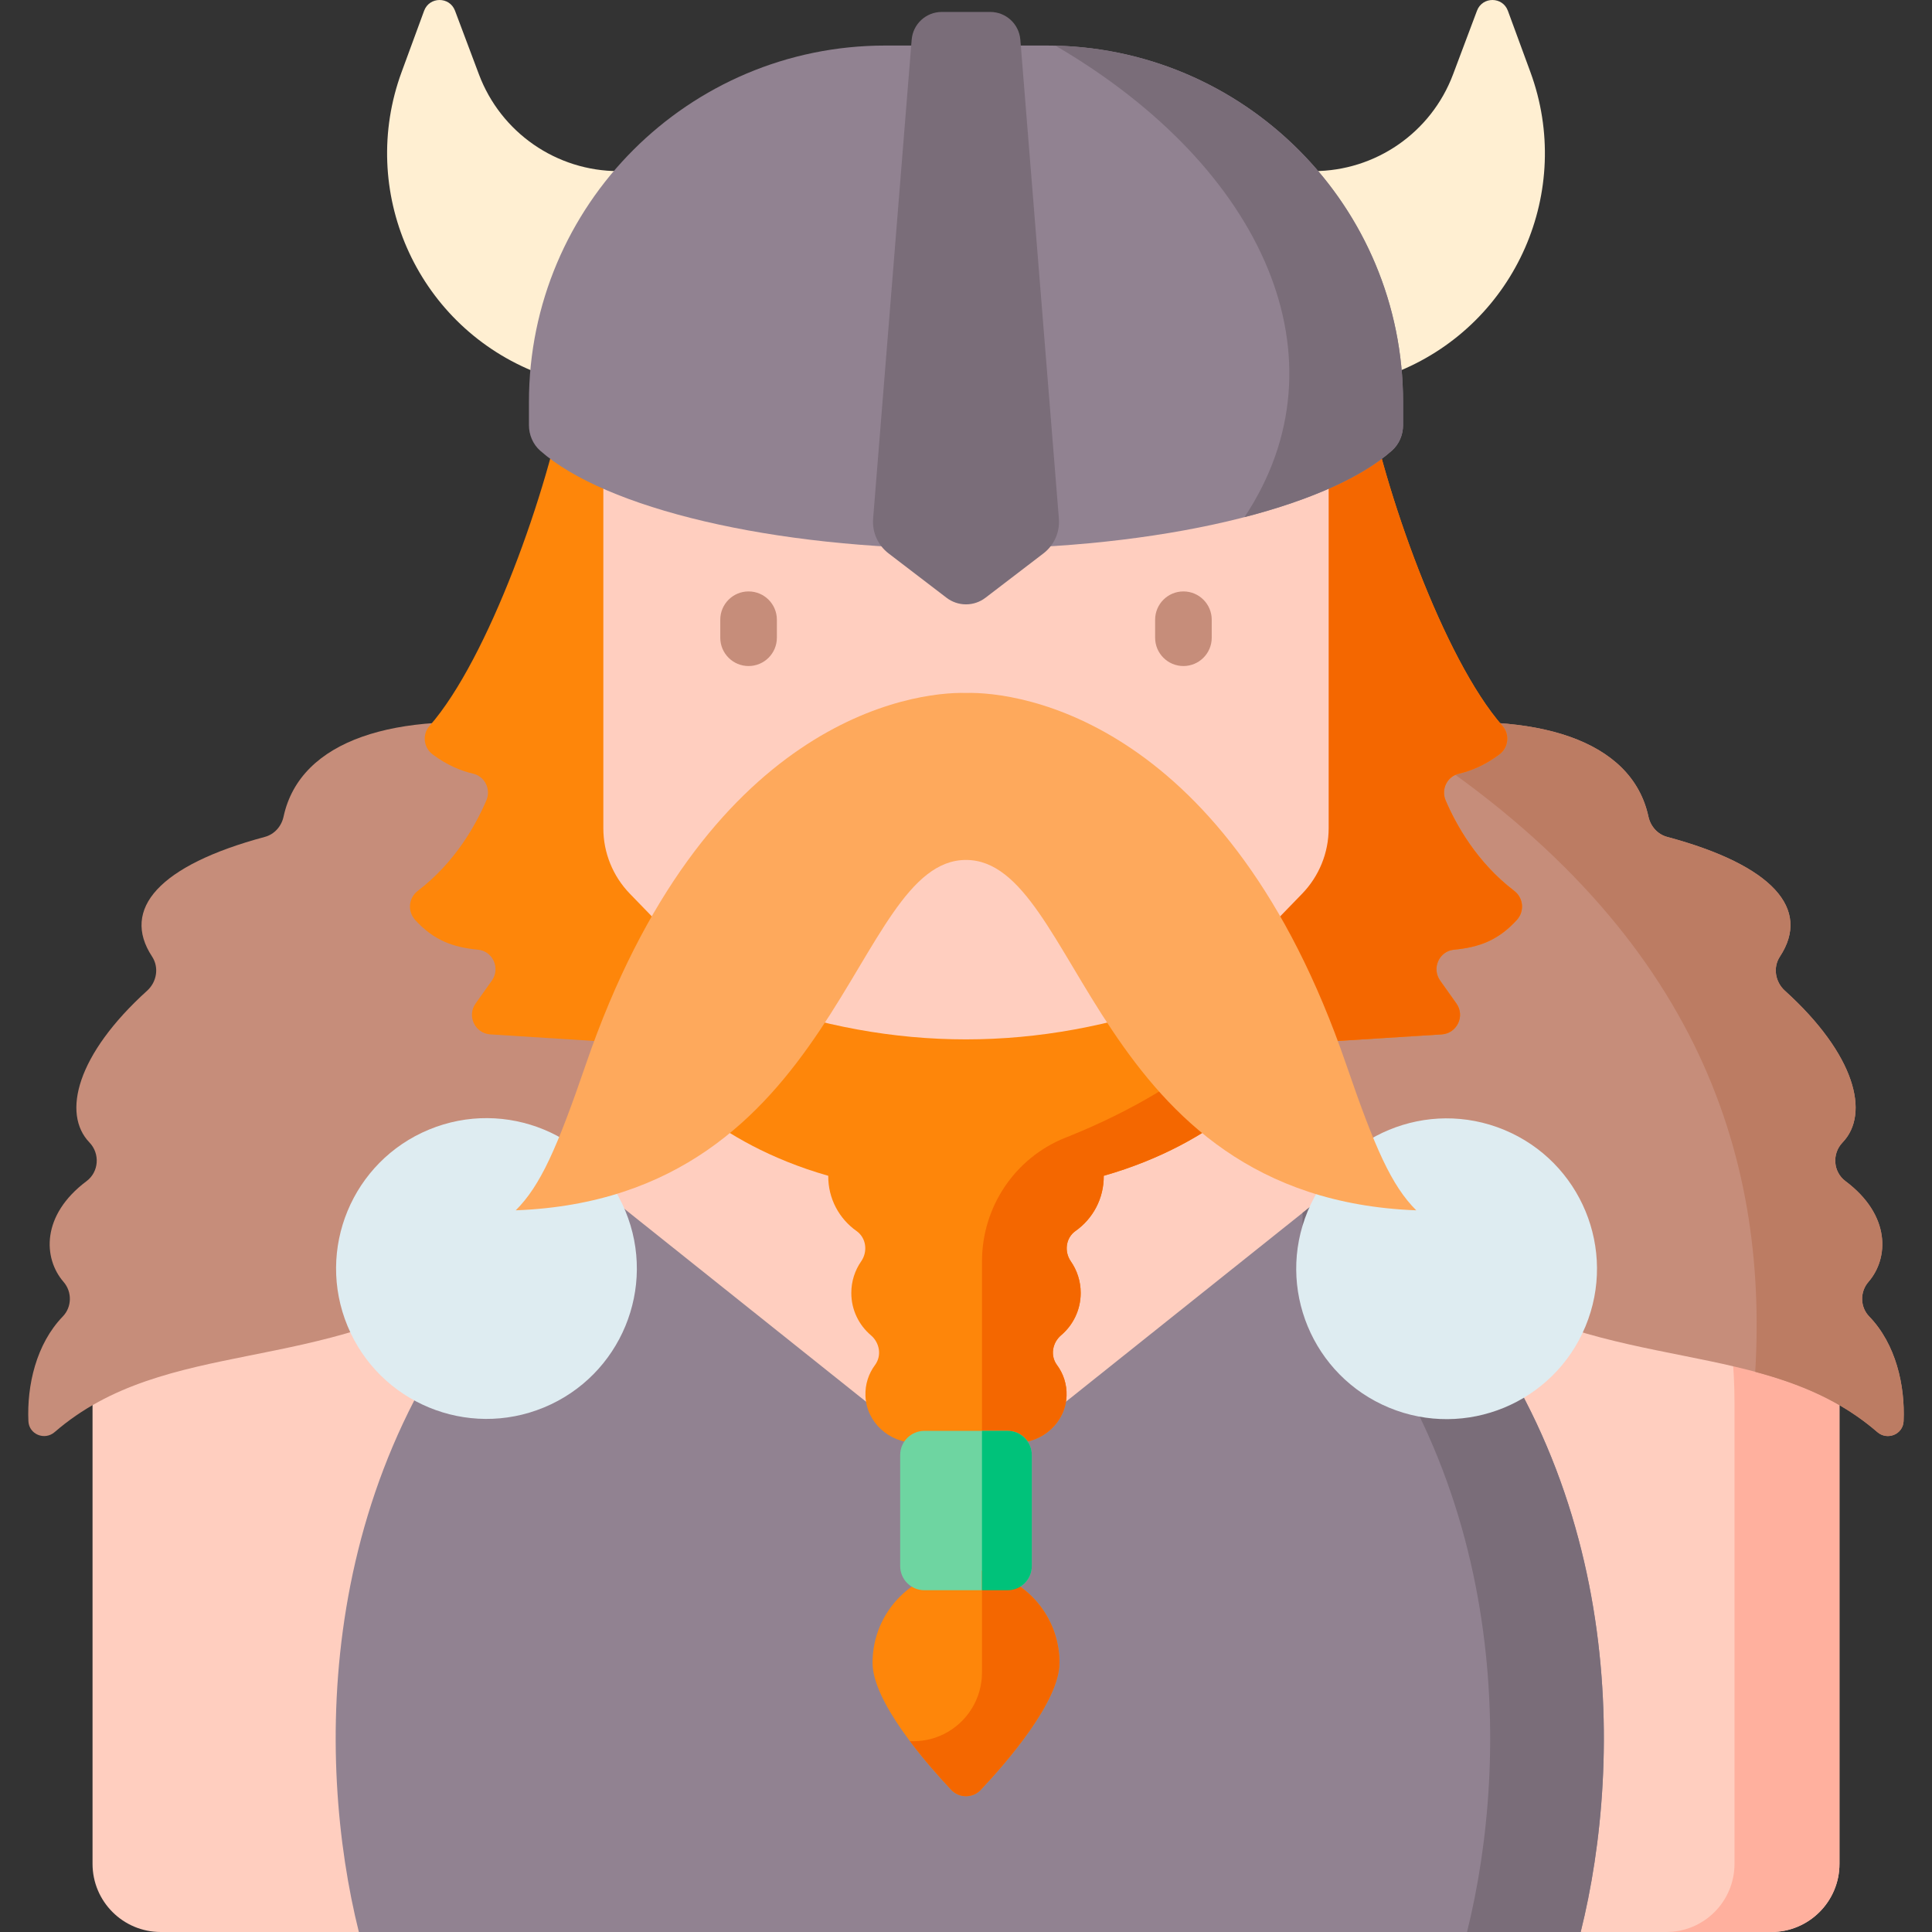 <svg id="Capa_1" enable-background="new 0 0 512 512" height="512" viewBox="0 0 512 512" width="512" xmlns="http://www.w3.org/2000/svg"><rect x="0" y="0" width="512" height="512" fill="#333333" stroke="none"/><g><path d="m180.47 236.056h-20.28c-74.927 0-135.667 60.74-135.667 135.667v122.207c0 9.979 8.09 18.069 18.069 18.069h52.51l160.898-10.301 162.899 10.302h50.509c9.979 0 18.069-8.09 18.069-18.069v-122.208c0-74.927-60.74-135.667-135.667-135.667z" fill="#ffcebf"/><path d="m351.81 236.056h-27.815c74.927 0 135.667 60.74 135.667 135.667v122.208c0 9.979-8.09 18.069-18.069 18.069h27.815c9.979 0 18.069-8.09 18.069-18.069v-122.208c.001-74.927-60.74-135.667-135.667-135.667z" fill="#ffb09e"/><path d="m375.321 330.681v-33.306l-119.321 95.228-117.32-93.632v31.71c-55.559 58.205-54.99 135.545-43.578 181.319h323.797c11.412-45.774 11.981-123.114-43.578-181.319z" fill="#918291"/><path d="m375.321 330.681v-33.306l-30.125 24.042v9.264c55.559 58.205 54.99 135.545 43.578 181.319h30.125c11.412-45.774 11.981-123.114-43.578-181.319z" fill="#7a6d79"/><path d="m495.356 348.875c-2.427-2.508-2.491-6.516-.203-9.152 5.431-6.256 5.966-17.688-6.09-26.71-3.289-2.461-3.612-7.289-.765-10.249 7.318-7.612 3.414-23.295-15.286-40.215-2.563-2.319-3.212-6.163-1.313-9.051 8.278-12.588-1.856-24.192-29.883-31.712-2.548-.684-4.406-2.798-4.963-5.376-4.43-20.496-29.943-27.935-63.505-24.033l-56.99 66.553 71.143 79.559c38.64 26.15 80.573 15.537 110.016 41.032 2.651 2.296 6.803.605 6.957-2.898.417-9.427-2.038-20.432-9.118-27.748z" fill="#c68d7a"/><path d="m495.153 339.722c5.431-6.256 5.966-17.688-6.09-26.71-3.289-2.461-3.612-7.289-.765-10.249 7.318-7.612 3.414-23.295-15.286-40.215-2.563-2.319-3.212-6.163-1.313-9.051 8.278-12.588-1.856-24.192-29.883-31.712-2.548-.684-4.406-2.798-4.963-5.376-4.43-20.496-29.943-27.935-63.505-24.033l-2.483 2.9c78.744 50.108 97.696 110.666 94.292 168.273 11.753 3.163 22.728 7.63 32.361 15.971 2.651 2.296 6.803.605 6.957-2.898.416-9.425-2.038-20.43-9.119-27.746-2.427-2.51-2.491-6.518-.203-9.154z" fill="#bc7c63"/><path d="m16.644 348.875c2.427-2.508 2.491-6.516.203-9.152-5.431-6.256-5.966-17.688 6.09-26.71 3.289-2.461 3.612-7.289.765-10.249-7.318-7.612-3.414-23.295 15.286-40.215 2.563-2.319 3.212-6.163 1.313-9.051-8.278-12.588 1.856-24.192 29.883-31.712 2.548-.684 4.406-2.798 4.963-5.376 4.43-20.496 29.943-27.935 63.505-24.033l56.99 66.553-71.143 79.559c-38.64 26.15-80.573 15.537-110.016 41.032-2.651 2.296-6.803.605-6.957-2.898-.417-9.427 2.038-20.432 9.118-27.748z" fill="#c68d7a"/><ellipse cx="383.204" cy="336.172" fill="#deecf1" rx="39.837" ry="39.837" transform="matrix(.383 -.924 .924 .383 -74.024 561.559)"/><ellipse cx="128.796" cy="336.172" fill="#deecf1" rx="39.837" ry="39.837" transform="matrix(.924 -.383 .383 .924 -118.843 74.878)"/><path d="m256 415.874c-13.678 0-24.767 11.088-24.767 24.767 0 10.236 13.871 26.263 20.852 33.681 2.126 2.259 5.704 2.259 7.83 0 6.981-7.418 20.852-23.445 20.852-33.681 0-13.678-11.089-24.767-24.767-24.767z" fill="#fe860a"/><path d="m401.279 236.081c-9.899-7.552-15.418-17.528-18.175-23.984-1.258-2.947.422-6.351 3.545-7.071 2.942-.679 6.724-2.117 10.712-5.107 2.394-1.795 2.802-5.277.827-7.525-15.597-17.753-31.512-62.615-36.297-89.331h-211.782c-4.786 26.716-20.7 71.578-36.297 89.331-1.975 2.248-1.567 5.73.827 7.525 3.988 2.99 7.77 4.429 10.712 5.107 3.123.721 4.803 4.124 3.545 7.071-2.757 6.456-8.276 16.432-18.175 23.984-2.464 1.88-2.788 5.426-.699 7.717 4.925 5.401 9.988 7.249 16.649 7.881 3.953.375 5.974 4.949 3.676 8.187l-4.313 6.077c-2.353 3.316-.153 7.927 3.905 8.184l56.694 3.581h138.733l56.694-3.581c4.058-.256 6.259-4.868 3.905-8.184l-4.313-6.077c-2.298-3.238-.276-7.812 3.676-8.187 6.66-.632 11.724-2.48 16.649-7.881 2.089-2.291 1.765-5.837-.698-7.717z" fill="#fe860a"/><path d="m385.966 265.942-4.313-6.077c-2.298-3.238-.276-7.812 3.676-8.187 6.66-.632 11.724-2.48 16.649-7.881 2.088-2.29 1.764-5.837-.699-7.716-9.899-7.552-15.418-17.528-18.175-23.984-1.259-2.947.422-6.351 3.545-7.071 2.942-.679 6.724-2.117 10.712-5.108 2.394-1.795 2.802-5.277.827-7.525-15.597-17.753-31.511-62.615-36.297-89.331h-44.357l19.536 88.316-11.306 31.43c0 25.662 13.577 41.268-2.438 54.9h2.04l56.694-3.581c4.059-.258 6.259-4.869 3.906-8.185z" fill="#f46700"/><path d="m159.891 107.335v112.164c0 6.474 2.519 12.693 7.025 17.341l46.332 47.801h85.504l46.332-47.801c4.505-4.648 7.025-10.868 7.025-17.341v-112.164z" fill="#ffcebf"/><g fill="#ffefd2"><path d="m190.76 45.349h-26.819c-16.473 0-31.22-10.212-37.015-25.632l-6.346-16.886c-1.424-3.789-6.791-3.769-8.187.03l-5.964 16.234c-11.547 31.433 3.76 66.379 34.693 79.205 17.964 7.449 38.373 6.101 55.202-3.644l26.281-15.218z"/><path d="m321.24 45.349h26.819c16.473 0 31.22-10.212 37.015-25.632l6.346-16.886c1.424-3.789 6.791-3.769 8.187.03l5.964 16.234c11.547 31.433-3.76 66.379-34.693 79.205-17.964 7.449-38.373 6.101-55.202-3.644l-26.281-15.218z"/></g><g fill="#c68d7a"><path d="m313.62 176.506c-4.142 0-7.5-3.358-7.5-7.5v-4.773c0-4.142 3.358-7.5 7.5-7.5s7.5 3.358 7.5 7.5v4.773c0 4.142-3.358 7.5-7.5 7.5z"/><path d="m198.38 176.506c-4.142 0-7.5-3.358-7.5-7.5v-4.773c0-4.142 3.358-7.5 7.5-7.5s7.5 3.358 7.5 7.5v4.773c0 4.142-3.358 7.5-7.5 7.5z"/></g><path d="m140.175 106.514v6.152c0 2.572 1.048 5.058 2.973 6.764 17.165 15.208 61.218 26.033 112.853 26.033s95.687-10.824 112.853-26.033c1.925-1.706 2.973-4.192 2.973-6.764v-6.152c0-52.16-42.284-94.444-94.444-94.444h-42.764c-52.161 0-94.444 42.284-94.444 94.444z" fill="#918291"/><path d="m279.704 12.1c55.445 32.402 77.798 83.225 50.1 124.945 17.473-4.518 31.128-10.598 39.049-17.616 1.925-1.706 2.973-4.192 2.973-6.764v-6.152c-.001-51.382-41.036-93.18-92.122-94.413z" fill="#7a6d79"/><path d="m241.602 10.52-10.217 126.927c-.287 3.57 1.258 7.042 4.103 9.219l15.358 11.75c3.042 2.327 7.266 2.327 10.307 0l15.358-11.75c2.845-2.176 4.39-5.649 4.103-9.219l-10.216-126.927c-.334-4.154-3.803-7.354-7.97-7.354h-12.856c-4.167 0-7.635 3.2-7.97 7.354z" fill="#7a6d79"/><path d="m337.07 284.641-23.396-19.738c-38.466 14.051-76.916 14.063-115.349 0l-23.396 19.738s13.356 18.054 44.566 26.956c-.061 6.049 2.907 11.4 7.489 14.632 2.583 1.822 3.04 5.442 1.237 8.038-1.65 2.376-2.618 5.262-2.618 8.376 0 4.494 2.014 8.512 5.189 11.21 2.346 1.993 2.922 5.433 1.087 7.904-1.678 2.26-2.634 5.086-2.528 8.143.245 7.023 6.296 12.46 13.323 12.46h26.651c7.027 0 13.078-5.436 13.323-12.459.107-3.057-.85-5.883-2.528-8.143-1.835-2.471-1.259-5.911 1.087-7.904 3.174-2.697 5.189-6.715 5.189-11.21 0-3.114-.968-5.999-2.618-8.376-1.803-2.596-1.346-6.217 1.237-8.038 4.582-3.232 7.55-8.582 7.489-14.632 31.21-8.903 44.566-26.957 44.566-26.957z" fill="#fe860a"/><path d="m282.649 369.899c.107-3.057-.85-5.883-2.528-8.143-1.835-2.471-1.259-5.911 1.087-7.904 3.174-2.697 5.189-6.715 5.189-11.21 0-3.114-.968-5.999-2.618-8.376-1.803-2.596-1.346-6.217 1.237-8.038 4.582-3.232 7.55-8.582 7.489-14.632 31.21-8.902 44.566-26.956 44.566-26.956l-11.041-9.315c-13.781 12.566-30.513 20.953-43.655 26.167-13.4 5.316-22.135 18.351-22.135 32.767v48.1h9.087c7.026 0 13.077-5.436 13.322-12.46z" fill="#f46700"/><path d="m356.733 282.032c-31.344-91.323-86.526-98.771-100.733-98.395-14.207-.376-69.388 7.071-100.733 98.395-7.664 22.331-12.034 32.162-18.588 38.716 86.032-3.277 88.984-92.853 119.321-92.853s33.289 89.576 119.321 92.853c-6.554-6.554-10.924-16.386-18.588-38.716z" fill="#fea95c"/><path d="m238.562 385.593v29.44c0 3.531 2.863 6.394 6.394 6.394h22.09c3.531 0 6.394-2.863 6.394-6.394v-29.44c0-3.531-2.863-6.394-6.394-6.394h-22.09c-3.532 0-6.394 2.863-6.394 6.394z" fill="#6ed5a1"/><path d="m260.239 416.243v26.987c0 6.93-3.931 13.261-10.142 16.335-2.869 1.42-5.95 2.002-8.963 1.854 3.838 5.111 8.007 9.773 10.951 12.902 2.126 2.259 5.705 2.259 7.83 0 6.981-7.417 20.852-23.445 20.852-33.681 0-12.231-8.871-22.385-20.528-24.397z" fill="#f46700"/><path d="m267.045 379.199h-6.806v42.227h6.806c3.531 0 6.394-2.863 6.394-6.394v-29.44c-.001-3.53-2.863-6.393-6.394-6.393z" fill="#00c27a"/></g></svg>